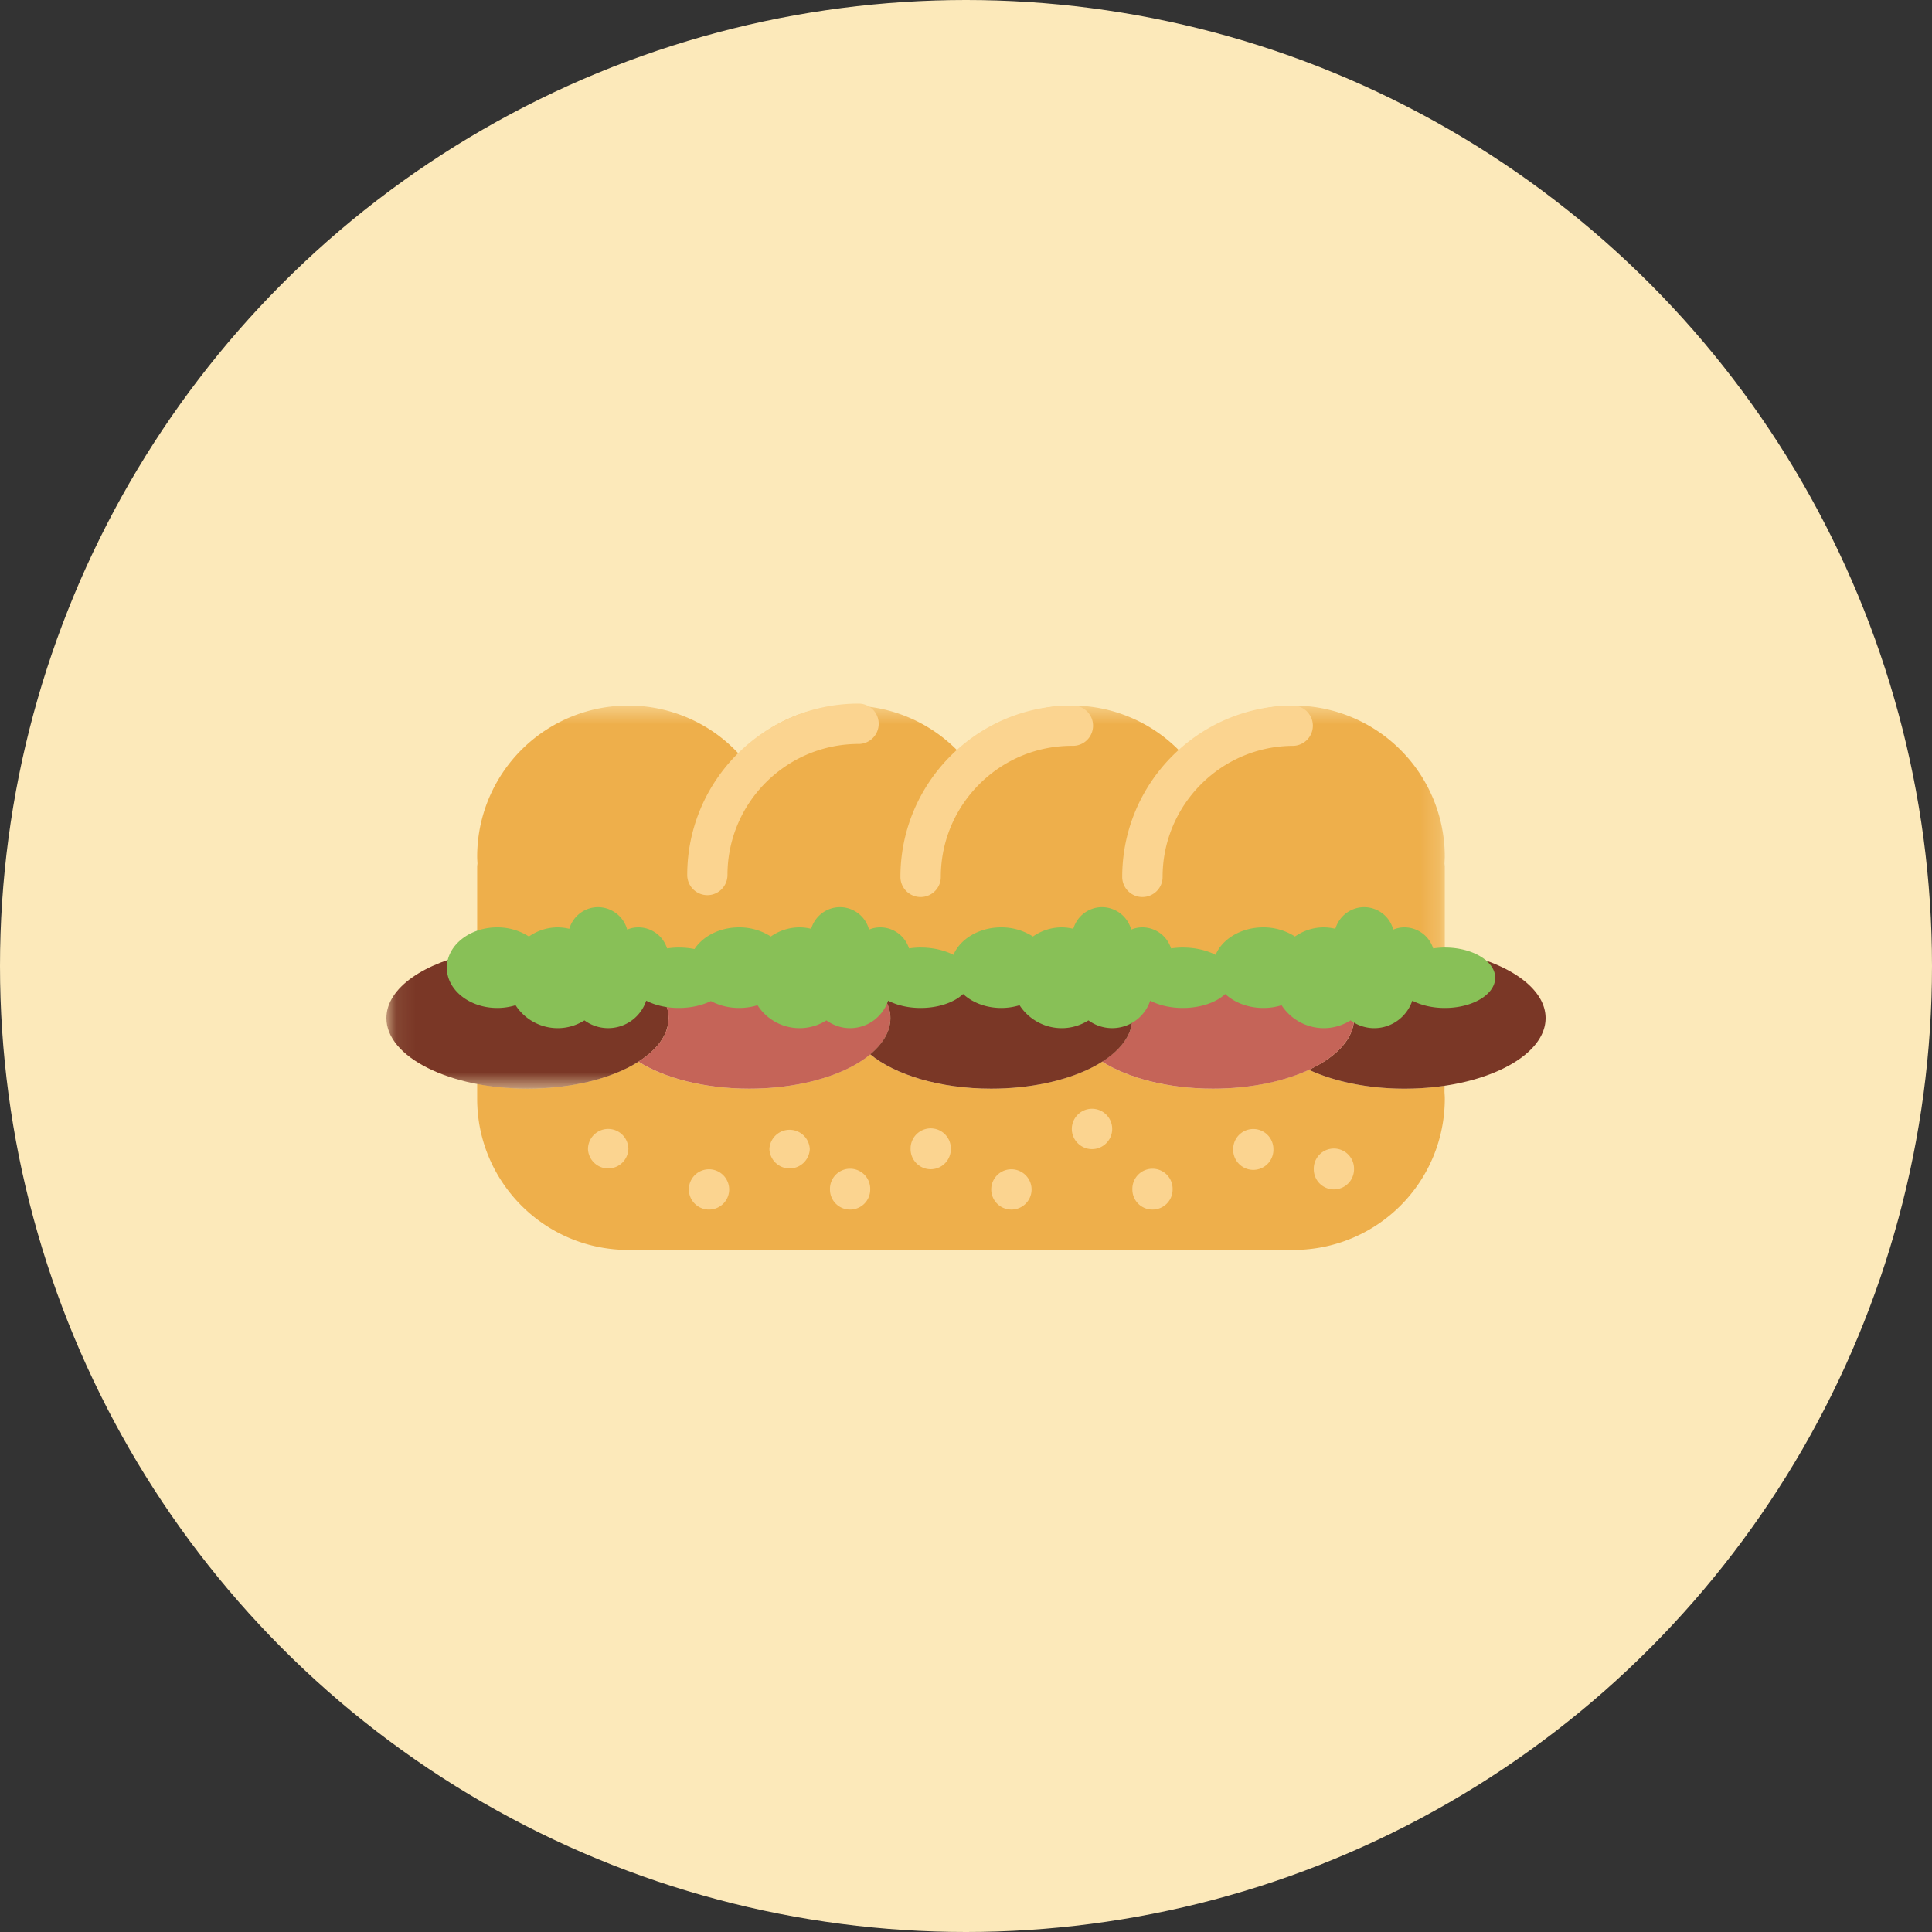 <svg xmlns="http://www.w3.org/2000/svg" xmlns:xlink="http://www.w3.org/1999/xlink" width="100" height="100" viewBox="0 0 100 100">
    <rect x="0" y="0" width="100" height="100" fill="#333333" stroke="none"/>
    <defs>
        <path id="a" d="M.078.52h54.705v19.83H.078z"/>
    </defs>
    <g fill="none" fill-rule="evenodd">
        <circle cx="50" cy="50" r="50" fill="#FCE9BA"/>
        <path fill="#EEAF4B" d="M74.772 56.197c-.657.096-1.355.152-2.079.152-1.915 0-3.647-.377-4.947-.978-1.305.601-3.046.978-4.962.978-2.334 0-4.402-.55-5.743-1.4-1.334.85-3.403 1.4-5.737 1.4-2.66 0-4.982-.719-6.262-1.778-1.273 1.06-3.597 1.778-6.262 1.778-2.328 0-4.397-.55-5.737-1.4-1.34.85-3.408 1.4-5.736 1.4a14.11 14.11 0 0 1-2.609-.244v.765c0 4.32 3.5 7.826 7.826 7.826h34.433a7.829 7.829 0 0 0 7.826-7.826c0-.118-.01-.235-.016-.347 0-.021 0-.158.005-.326z"/>
        <path fill="#7A3726" d="M74.767 49.196a2.092 2.092 0 0 1-2.074 1.936h-3.32c.452.475.711 1.004.711 1.564 0 1.06-.901 2.008-2.338 2.675 1.3.601 3.032.978 4.947.978 4.036 0 7.307-1.636 7.307-3.653 0-1.656-2.21-3.056-5.233-3.5z"/>
        <path fill="#C56458" d="M57.877 51.132c.454.475.734.999.734 1.564 0 .851-.592 1.63-1.57 2.252 1.34.85 3.41 1.401 5.743 1.401 4.036 0 7.3-1.636 7.3-3.653 0-.56-.26-1.09-.708-1.564H57.877z"/>
        <g transform="translate(20 36)">
            <mask id="b" fill="#fff">
                <use xlink:href="#a"/>
            </mask>
            <path fill="#EEAF4B" d="M54.783 8.345A7.829 7.829 0 0 0 46.957.52c-2.273 0-4.311.978-5.737 2.523A7.794 7.794 0 0 0 35.477.519c-2.267 0-4.31.978-5.737 2.523A7.792 7.792 0 0 0 23.997.519c-2.267 0-4.304.978-5.736 2.523A7.788 7.788 0 0 0 12.524.519a7.825 7.825 0 0 0-7.826 7.826c0 .123.01.235.015.352-.006.056-.015.113-.015.173v4.173c0 1.147.937 2.089 2.083 2.089h45.912c1.152 0 2.09-.942 2.09-2.089V8.87c0-.06-.01-.117-.016-.173.005-.117.016-.23.016-.352z" mask="url(#b)"/>
            <path fill="#7A3726" d="M6.781 15.132c-1.064 0-1.94-.815-2.063-1.85C1.962 13.808 0 15.132 0 16.696c0 2.017 3.271 3.653 7.307 3.653 4.03 0 7.3-1.636 7.3-3.653 0-.56-.26-1.09-.713-1.564H6.78z" mask="url(#b)"/>
        </g>
        <path fill="#C56458" d="M33.874 51.132c.458.475.733.999.733 1.564 0 .851-.585 1.63-1.564 2.252 1.34.85 3.409 1.401 5.737 1.401 4.036 0 7.307-1.636 7.307-3.653 0-.56-.26-1.09-.714-1.564H33.874z"/>
        <path fill="#7A3726" d="M45.363 51.132c.454.475.724.999.724 1.564 0 .688-.387 1.325-1.045 1.875 1.28 1.06 3.603 1.778 6.262 1.778 4.036 0 7.307-1.636 7.307-3.653 0-.56-.266-1.09-.713-1.564H45.363z"/>
        <path fill="#FBD490" d="M32.524 59.478a1.046 1.046 0 0 1-2.09 0 1.045 1.045 0 0 1 2.09 0zM37.742 61.567c0 .576-.47 1.04-1.045 1.04a1.041 1.041 0 1 1 0-2.085c.575 0 1.045.47 1.045 1.045zM41.914 59.478a1.046 1.046 0 0 1-2.09 0 1.046 1.046 0 0 1 2.09 0zM45.042 61.567c0 .576-.463 1.04-1.045 1.04a1.036 1.036 0 0 1-1.038-1.04 1.042 1.042 0 1 1 2.083 0zM49.215 59.478a1.04 1.04 0 1 1-2.083 0 1.042 1.042 0 1 1 2.083 0zM53.394 61.567c0 .576-.47 1.04-1.045 1.04a1.041 1.041 0 1 1 0-2.085c.575 0 1.045.47 1.045 1.045zM57.567 58.433c0 .576-.47 1.045-1.045 1.045s-1.045-.47-1.045-1.045c0-.576.47-1.044 1.045-1.044s1.045.468 1.045 1.044zM60.694 61.567c0 .576-.463 1.04-1.044 1.04a1.036 1.036 0 0 1-1.039-1.04 1.042 1.042 0 1 1 2.083 0zM65.912 59.478a1.042 1.042 0 1 1-2.083 0 1.04 1.04 0 1 1 2.083 0zM70.084 60.522a1.04 1.04 0 1 1-2.083 0 1.042 1.042 0 1 1 2.083 0zM36.615 46.333c-.58 0-1.044-.47-1.044-1.045 0-4.891 3.979-8.87 8.87-8.87.576 0 1.04.468 1.04 1.044 0 .575-.464 1.045-1.04 1.045-3.74 0-6.787 3.042-6.787 6.781 0 .575-.463 1.045-1.04 1.045zM47.65 46.43a1.043 1.043 0 0 1-1.044-1.04c0-4.891 3.98-8.87 8.871-8.87a1.043 1.043 0 1 1 0 2.083c-3.74 0-6.781 3.047-6.781 6.787 0 .575-.469 1.04-1.045 1.04z"/>
        <path fill="#EEAF4B" d="M59.13 45.39a7.825 7.825 0 0 1 7.827-7.826"/>
        <path fill="#FBD490" d="M59.13 46.43a1.043 1.043 0 0 1-1.044-1.04c0-4.891 3.98-8.87 8.87-8.87a1.043 1.043 0 0 1 0 2.084c-3.739 0-6.78 3.046-6.78 6.786 0 .575-.47 1.04-1.046 1.04z"/>
        <path fill="#88C057" d="M35.133 49.043c-.21 0-.413.02-.606.046A1.559 1.559 0 0 0 33.043 48c-.208 0-.403.04-.58.117a1.57 1.57 0 0 0-1.51-1.162c-.702 0-1.298.473-1.486 1.12a2.6 2.6 0 0 0-.596-.075c-.556 0-1.071.178-1.494.473a3.023 3.023 0 0 0-1.64-.473c-1.437 0-2.61.938-2.61 2.088 0 1.152 1.173 2.084 2.61 2.084a3.2 3.2 0 0 0 .948-.142 2.603 2.603 0 0 0 2.186 1.187c.509 0 .983-.153 1.38-.403a2.074 2.074 0 0 0 3.196-1.019c.457.235 1.038.377 1.686.377 1.436 0 2.609-.698 2.609-1.564 0-.86-1.173-1.564-2.609-1.564z"/>
        <path fill="#88C057" d="M47.65 49.043c-.208 0-.406.02-.6.046A1.561 1.561 0 0 0 45.568 48c-.21 0-.403.04-.587.117a1.556 1.556 0 0 0-1.503-1.162c-.708 0-1.299.473-1.493 1.12a2.546 2.546 0 0 0-.596-.075c-.555 0-1.07.178-1.492.473A3.018 3.018 0 0 0 38.26 48c-1.441 0-2.609.938-2.609 2.088 0 1.152 1.168 2.084 2.609 2.084a3.2 3.2 0 0 0 .948-.142 2.591 2.591 0 0 0 3.566.784c.347.25.765.403 1.222.403.923 0 1.692-.596 1.973-1.422.453.235 1.04.377 1.68.377 1.443 0 2.61-.698 2.61-1.564 0-.86-1.167-1.564-2.61-1.564z"/>
        <path fill="#88C057" d="M61.22 49.043c-.21 0-.413.02-.607.046A1.559 1.559 0 0 0 59.13 48c-.208 0-.403.04-.58.117a1.57 1.57 0 0 0-1.51-1.162c-.702 0-1.298.473-1.486 1.12a2.6 2.6 0 0 0-.596-.075c-.556 0-1.071.178-1.494.473a3.023 3.023 0 0 0-1.64-.473c-1.437 0-2.61.938-2.61 2.088 0 1.152 1.173 2.084 2.61 2.084a3.2 3.2 0 0 0 .948-.142 2.603 2.603 0 0 0 2.186 1.187c.509 0 .983-.153 1.38-.403a2.074 2.074 0 0 0 3.196-1.019c.457.235 1.038.377 1.686.377 1.436 0 2.609-.698 2.609-1.564 0-.86-1.173-1.564-2.609-1.564z"/>
        <path fill="#88C057" d="M74.783 49.043c-.21 0-.407.02-.602.046A1.563 1.563 0 0 0 72.693 48c-.203 0-.396.04-.58.117a1.558 1.558 0 0 0-1.503-1.162c-.708 0-1.3.473-1.493 1.12A2.555 2.555 0 0 0 68.52 48c-.555 0-1.07.178-1.492.473A3.022 3.022 0 0 0 65.393 48c-1.443 0-2.61.938-2.61 2.088 0 1.152 1.167 2.084 2.61 2.084.336 0 .652-.05.941-.142a2.611 2.611 0 0 0 2.186 1.187c.51 0 .984-.153 1.387-.403.34.25.764.403 1.222.403.917 0 1.692-.596 1.972-1.422.454.235 1.035.377 1.682.377 1.44 0 2.608-.698 2.608-1.564 0-.86-1.167-1.564-2.608-1.564z"/>
    </g>
</svg>
